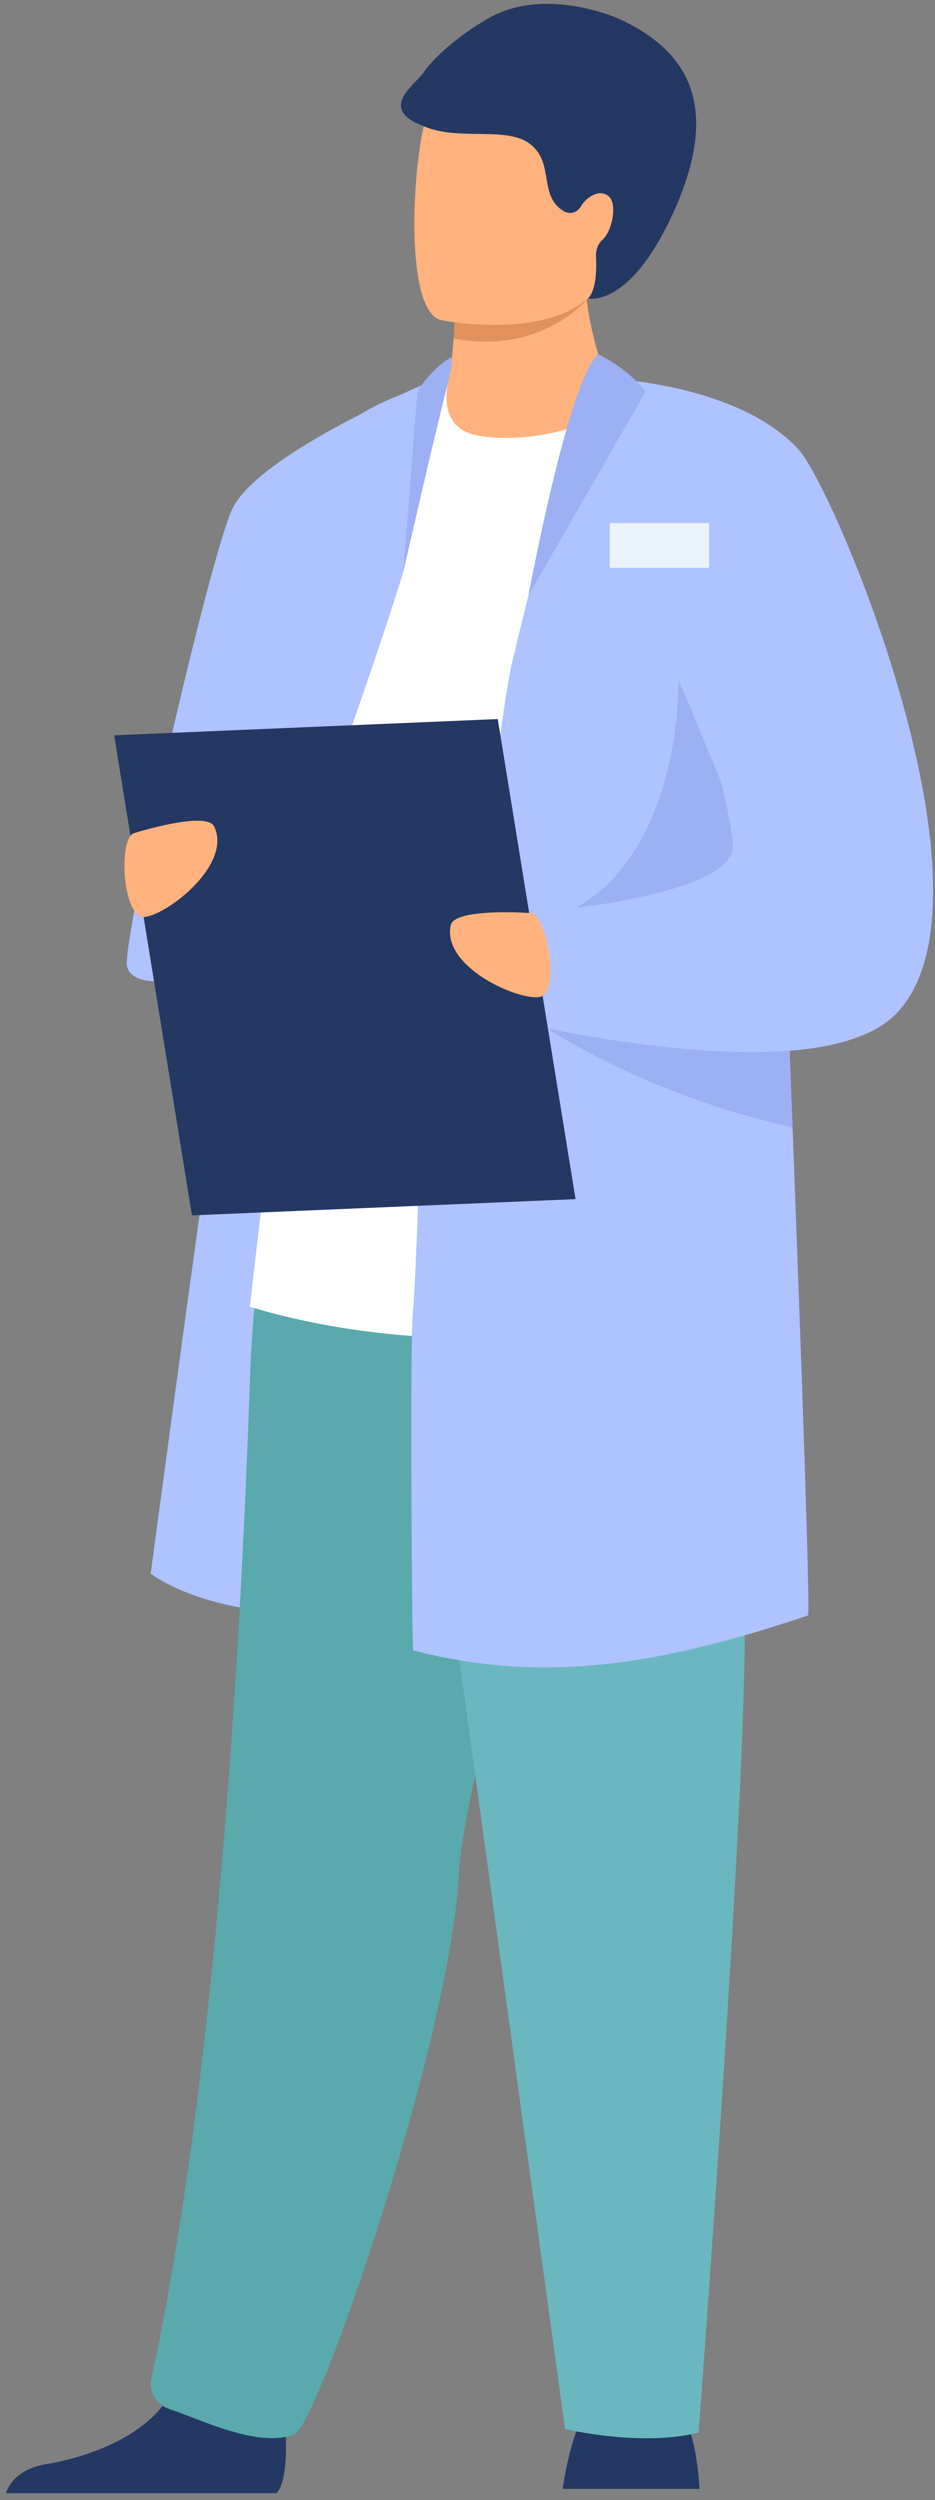 <svg width="122" height="326" viewBox="0 0 122 326" fill="none" xmlns="http://www.w3.org/2000/svg">
<rect x="0" y="0" width="122" height="326" fill="#808080" stroke="none"/>
<g clip-path="url(#clip0_1_450)">
<path d="M91.275 324.536H73.418C73.554 323.594 74.011 320.731 74.838 318.104C75.122 317.187 75.468 316.294 75.851 315.526C77.592 312.043 88.62 314.262 88.62 314.262C88.62 314.262 89.645 315.142 90.447 318.513C90.805 320 91.114 321.958 91.275 324.548V324.536Z" fill="#233862"/>
<path d="M58.501 49.69C58.501 49.69 44.275 52.193 41.052 60.621C37.841 69.048 19.663 205.187 19.663 205.187C19.663 205.187 28.666 212.338 47.98 209.773C67.294 207.207 58.501 49.69 58.501 49.69Z" fill="#AEC3FF"/>
<path d="M37.322 319.443C37.273 321.884 36.964 324.189 36.088 325.094H0.769C1.214 323.818 2.486 321.884 6.116 321.289C10.241 320.62 16.663 318.625 20.404 314.647C21.738 313.234 22.738 311.561 23.171 309.615C24.838 302.192 36.903 311.895 36.903 311.895C36.903 311.895 37.397 315.799 37.31 319.43L37.322 319.443Z" fill="#233862"/>
<path d="M22.108 314.139C26.06 315.403 33.593 319.258 38.384 317.448C41.484 316.283 58.785 266.029 59.908 244.043C59.995 242.445 60.304 240.214 60.798 237.5C61.823 231.824 63.613 224.028 65.688 215.428C71.233 192.376 78.716 163.55 78.556 154.329C78.309 140.027 36.087 151.33 36.087 151.33C36.087 151.33 33.185 163.066 32.605 180.045C31.456 213.767 28.307 270.714 19.737 310.273C19.379 311.946 20.478 313.606 22.12 314.127L22.108 314.139Z" fill="#59A9AD"/>
<path d="M51.413 154.378L73.727 316.729C73.727 316.729 83.532 319.096 91.152 317.2C91.152 317.2 97.684 230.857 97.141 209.974C96.598 189.104 101.834 154.118 95.943 150.264C90.053 146.409 51.4 154.378 51.4 154.378H51.413Z" fill="#6BB7BF"/>
<path d="M98.784 57.128C98.784 57.128 75.321 41.91 58.502 49.693C55.822 50.932 52.76 54.389 50.574 56.819C44.498 63.548 32.606 170.377 32.606 170.377C32.606 170.377 66.344 181.841 98.784 166.486V57.128Z" fill="white"/>
<path d="M57.168 49.306C57.168 49.306 33.421 59.072 30.21 66.582C26.999 74.092 16.54 120.17 16.54 125.573C16.54 130.977 34.742 126.788 37.669 118.063C40.102 110.825 48.314 88.592 52.636 74.526L57.168 49.306Z" fill="#AEC3FF"/>
<path d="M62.094 56.742C67.281 57.758 74.888 56.68 80.47 52.987C77.95 46.952 76.925 42.193 76.555 39.107C76.53 38.946 76.518 38.785 76.506 38.636C76.345 37.037 76.37 35.959 76.444 35.451H63.045C63.045 35.451 59.377 37.136 59.377 38.289C59.377 38.908 59.377 39.503 59.365 40.073C59.34 41.623 59.279 42.973 59.192 44.126C58.933 47.906 58.501 49.678 58.501 49.678C58.501 49.678 56.858 55.701 62.094 56.73V56.742Z" fill="#FFB27D"/>
<path d="M59.181 44.134C69.332 46.104 75.234 40.54 76.556 39.103C76.741 38.904 76.84 38.781 76.84 38.781C76.729 38.731 76.618 38.681 76.506 38.632C72.728 37.095 64.145 38.322 59.353 40.082C59.329 41.631 59.267 42.981 59.181 44.134Z" fill="#E2915A"/>
<path d="M79.877 33.248C78.062 43.051 65.466 42.729 60.02 42.109C58.488 41.936 57.525 41.738 57.525 41.738C55.796 41.279 54.833 38.54 54.389 34.971C53.499 27.895 54.623 17.497 55.809 14.844C57.599 10.841 60.983 6.516 73.665 9.639C86.36 12.762 82.198 20.694 79.877 33.248Z" fill="#FFB27D"/>
<path d="M55.327 9.363C57.056 6.958 60.736 4.009 64.082 2.2C71.257 -1.692 80.445 2.323 80.482 2.336C90.843 6.909 93.547 14.865 88.064 27.259C82.248 40.37 76.715 38.896 76.715 38.896C76.715 38.896 77.888 38.165 77.79 34.075C77.79 33.839 77.777 33.653 77.765 33.48C77.715 32.637 77.999 31.807 78.629 31.249C79.914 30.097 80.543 26.614 79.469 25.635C78.172 24.458 76.345 25.883 75.752 26.986C75.246 27.754 74.332 28.027 73.48 27.494C70.257 25.449 72.344 21.359 69.269 18.856C66.181 16.352 59.933 18.459 55.302 16.464C49.251 14.196 54.03 11.197 55.339 9.388L55.327 9.363Z" fill="#233862"/>
<path d="M53.882 215.193C55.919 215.726 57.945 216.159 59.958 216.482C61.736 216.791 63.502 217.015 65.28 217.163C75.32 218.043 85.397 216.618 97.19 213.235C99.845 212.466 102.587 211.611 105.427 210.644C105.736 210.545 104.649 179.265 103.414 147.005C103.29 143.672 103.155 140.325 103.031 137.016C102.969 135.604 102.92 134.216 102.871 132.815C101.747 104.286 100.623 78.508 100.388 77.12C99.845 73.985 99.351 71.308 98.795 68.99C97.19 62.236 95.202 58.518 90.843 55.333C90.423 55.011 86.94 53.251 83.878 51.727C81.334 50.462 79.074 49.359 79.074 49.359C78.061 49.855 76.851 52.185 75.579 55.444C73.245 61.455 70.726 70.676 68.972 77.554C68.972 77.579 68.972 77.579 68.972 77.591C67.849 82.04 67.034 85.498 66.799 86.489C66.404 88.162 65.885 91.409 65.28 95.809C64.453 101.795 63.465 109.913 62.428 119.133C62.316 120.075 62.218 121.042 62.106 122.008C61.983 123.111 61.859 124.227 61.736 125.367C61.699 125.726 61.662 126.098 61.612 126.457C61.205 130.113 60.81 133.881 60.402 137.71C60.069 140.871 55.277 143.163 54.956 146.386C54.771 148.282 54.364 165.719 53.857 171.296C53.487 175.274 53.746 213.359 53.894 215.23L53.882 215.193Z" fill="#AEC3FF"/>
<path d="M88.51 88.616C88.522 88.678 89.325 117.468 67.751 120.963C46.177 124.458 60.514 125.387 60.514 125.387C60.514 125.387 101.118 123.652 101.785 122.574C102.452 121.496 88.522 88.604 88.522 88.604L88.51 88.616Z" fill="#9DB0F4"/>
<path d="M70.269 133.335C70.269 133.335 70.677 133.62 71.455 134.128C71.467 134.128 71.479 134.141 71.492 134.153C74.789 136.26 84.557 142.01 98.783 145.865C100.277 146.274 101.821 146.658 103.414 147.005C103.291 143.671 103.155 140.325 103.031 137.016C104.908 136.867 106.711 136.632 108.378 136.272C108.317 135.838 108.267 135.392 108.205 134.959C106.39 134.215 104.6 133.496 102.858 132.815C101.451 132.257 100.08 131.736 98.783 131.241C92.942 129.01 88.608 127.51 88.608 127.51L71.306 133.013L70.269 133.347V133.335Z" fill="#9DB0F4"/>
<path d="M65.701 132.846C65.701 132.846 67.924 133.404 71.456 134.123C71.468 134.123 71.48 134.123 71.493 134.123C78.013 135.437 88.979 137.283 98.784 137.184C100.229 137.172 101.649 137.11 103.02 136.998C104.897 136.849 106.7 136.614 108.367 136.254C111.948 135.499 114.949 134.21 116.912 132.202C131.484 117.305 108.96 63.841 104.218 58.636C98.685 52.563 88.596 50.432 83.027 49.7C82.792 49.676 82.57 49.638 82.36 49.614C80.396 49.378 79.149 49.329 79.075 49.329C79.075 49.329 79.507 50.741 80.248 53.133C80.532 54.063 80.865 55.129 81.224 56.331C84.644 67.584 91.251 89.693 94.165 102.161C95.227 106.722 95.808 109.993 95.549 110.972C94.412 115.236 82.631 117.417 75.173 118.384C72.061 118.792 69.702 118.978 69.171 119.016C69.134 119.016 69.097 119.016 69.06 119.016L68.628 120.788L67.59 125.051L66.578 129.24L65.701 132.834V132.846Z" fill="#AEC3FF"/>
<path d="M25.048 158.478L75.099 156.358L64.948 93.76L14.897 95.879L25.048 158.478Z" fill="#233862"/>
<path d="M69.047 119.045C69.047 119.045 59.303 118.364 58.809 120.644C57.673 125.961 67.182 130.323 70.269 130.025C73.357 129.728 71.282 118.698 69.047 119.045Z" fill="#FFB27D"/>
<path d="M17.626 108.597C17.626 108.597 26.95 105.672 27.95 107.779C30.284 112.686 22.035 119.131 18.96 119.565C15.898 119.986 15.367 108.782 17.626 108.609V108.597Z" fill="#FFB27D"/>
<path d="M78.062 46.193C78.062 46.193 82.162 48.151 84.212 51.114C84.212 51.114 68.887 77.808 68.961 77.561C69.035 77.313 74.135 49.614 78.062 46.193Z" fill="#9DB0F4"/>
<path d="M58.971 46.578C57.624 47.086 55.031 49.75 54.451 51.225L52.635 74.537C52.635 74.537 56.525 57.434 58.501 49.701C59.008 47.73 58.909 47.135 58.971 46.59V46.578Z" fill="#9DB0F4"/>
<path d="M79.569 74.042H92.523V68.205H79.569V74.042Z" fill="#EBF3FA"/>
</g>
<defs>
<clipPath id="clip0_1_450">
<rect width="120.984" height="324.59" fill="white" transform="translate(0.77 0.504)"/>
</clipPath>
</defs>
</svg>
